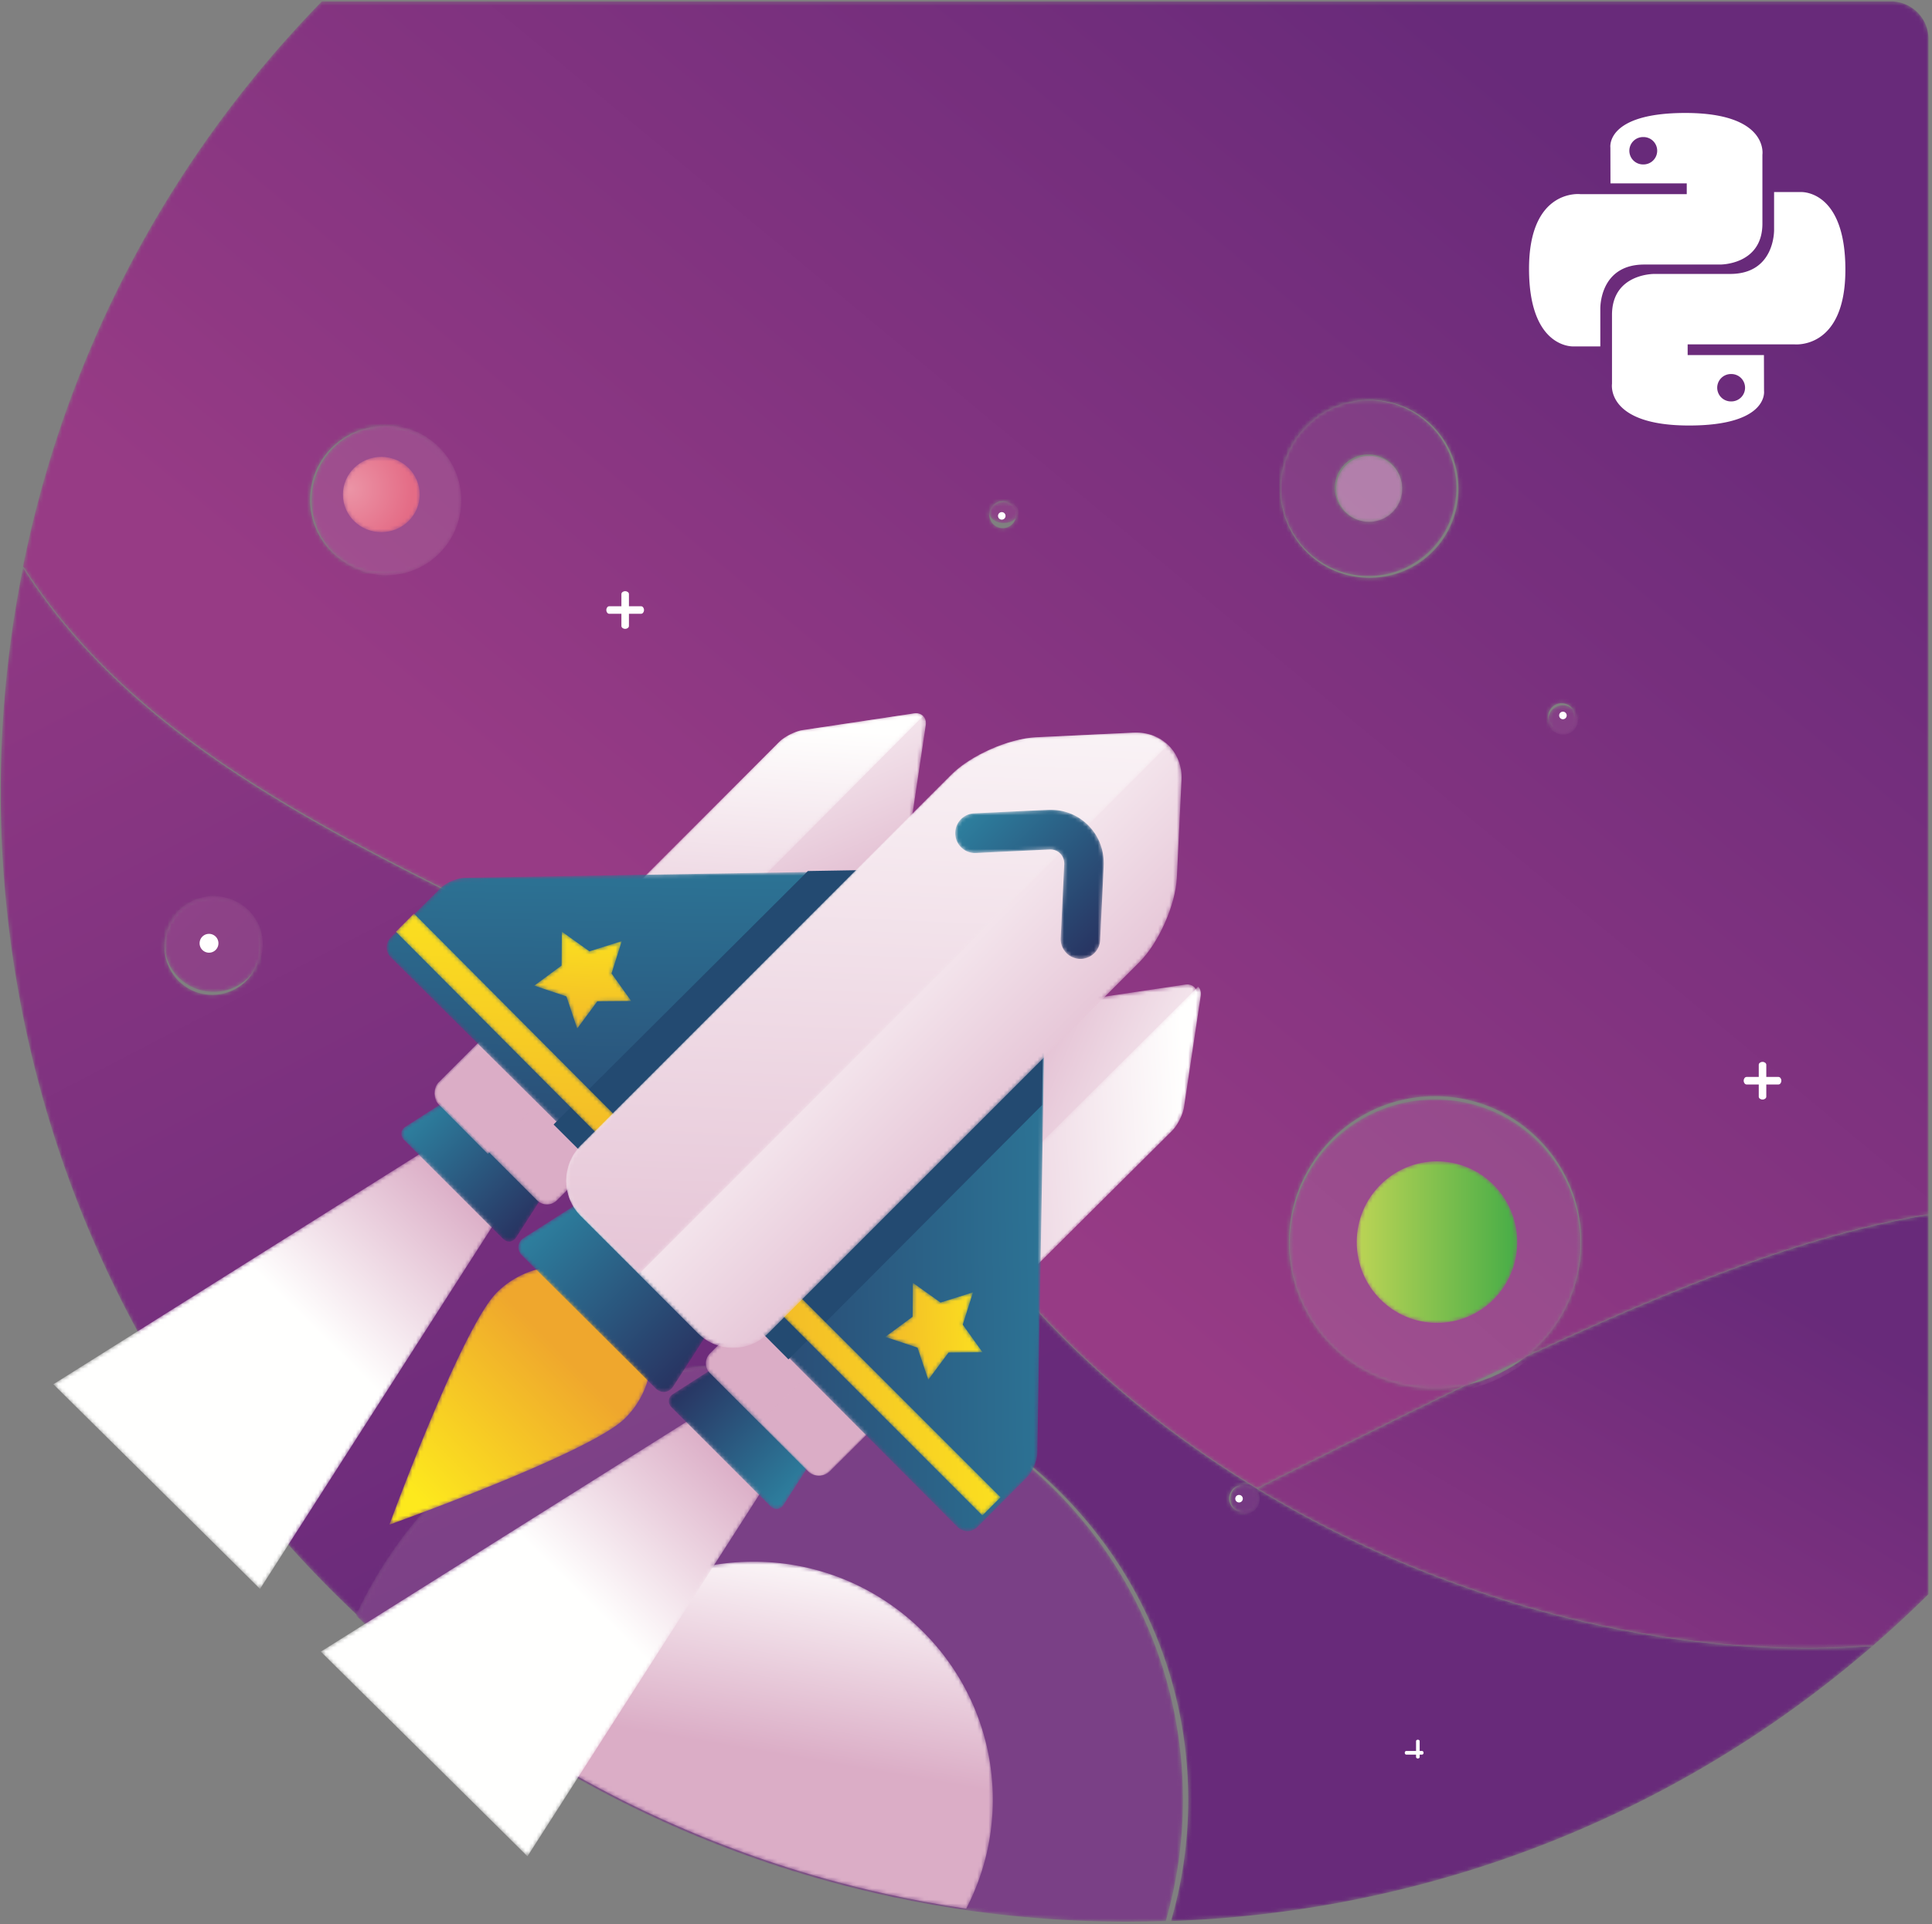 <svg width="513" height="511" xmlns="http://www.w3.org/2000/svg" xmlns:xlink="http://www.w3.org/1999/xlink"><rect width="100%" height="100%" fill="#808080" stroke="none"/><defs><path d="M300.582 510.356c-63.36-.006-126.746-19.938-179.92-59.793 48.162 36.104 104.691 55.847 162 59.252l.082.006a304.006 304.006 0 0 0 17.856.528c76.35.001 152.694-28.929 211.234-86.786-58.548 57.86-134.893 86.799-211.252 86.793m-179.928-59.798l-.181-.135.181.135m-.288-.215c-.024-.02-.058-.043-.08-.062l.08.062m-.225-.17a.402.402 0 0 1-.045-.034l.045.033m-23.285-19.438l-.004-.004.004.004m-8.884-8.543l-.026-.028a.36.36 0 0 1 .026.028m-.352-.356l-.004-.002.004.002m-13.224-14.152l-.011-.014.011.014m-.159-.182l-.002-.002.002.002m-.144-.165c-.013-.015-.019-.02-.03-.035.007.01.022.026.03.035m-.163-.187l-.026-.028.026.028m-.137-.157l-.048-.054.048.054M73.496 406.65l-.062-.07.062.07m-.169-.194a2.788 2.788 0 0 1-.071-.083l.071.083M73.031 406.116a4.469 4.469 0 0 0-.09-.105c.034.037.059.067.09.105M72.741 405.779C-28.076 288.78-23.862 112.515 85.456.379h416.672c5.463 0 9.934 4.469 9.934 9.93v312.235c-31.587 5.054-67.862 19.478-106.987 37.765 8.99-7.098 14.761-18.092 14.761-30.433 0-21.404-17.358-38.76-38.769-38.76-21.407 0-38.767 17.356-38.767 38.76 0 21.404 17.36 38.757 38.767 38.757 2.891 0 5.709-.316 8.42-.915-18.073 8.713-36.697 18.08-55.668 27.57-27.653-16.757-52.218-37.91-71.112-62.404C197.53 248.387 60.869 236.758 6.132 150.432c-17.811 88.353 4.385 183.137 66.61 255.347m341.912-219.024a3.546 3.546 0 0 0-3.552 3.55 3.546 3.546 0 0 0 3.552 3.551 3.544 3.544 0 0 0 3.55-3.55 3.544 3.544 0 0 0-3.55-3.551m-51.006-80.523c-13.067 0-23.606 10.536-23.606 23.601 0 13.064 10.54 23.613 23.606 23.613 13.081 0 23.605-10.55 23.605-23.613a23.556 23.556 0 0 0-23.605-23.601m-261.877 7.064c-10.725 0-19.421 8.694-19.421 19.416 0 10.724 8.696 19.416 19.42 19.416 10.727 0 19.422-8.692 19.422-19.416 0-10.722-8.695-19.416-19.421-19.416m164.487 19.854a3.544 3.544 0 0 0-3.551 3.55 3.547 3.547 0 0 0 3.551 3.552 3.545 3.545 0 0 0 3.55-3.553 3.541 3.541 0 0 0-3.55-3.549" id="a"/><linearGradient x1="85.837%" y1="9.527%" x2="46.028%" y2="55.639%" id="b"><stop stop-color="#682A7A" offset="0%"/><stop stop-color="#973B85" offset="100%"/></linearGradient><path d="M18.604 188.349a304.074 304.074 0 0 1-17.812-.526 302.54 302.54 0 0 0 17.767.522c70.188 0 140.359-24.435 196.716-73.308-5.746.436-11.544.652-17.378.652-49.606 0-101.803-15.555-146.074-42.37 18.971-9.488 37.594-18.851 55.667-27.562a38.628 38.628 0 0 0 15.588-7.407C162.202 20.068 198.476 5.648 230.062.595V101.36l-.228.227c-58.539 57.841-134.88 86.764-211.23 86.762M.75 187.82l-.082-.006.082.006" id="d"/><linearGradient x1="68.866%" y1=".143%" x2="16.786%" y2="73.554%" id="e"><stop stop-color="#682A7A" offset="0%"/><stop stop-color="#973B85" offset="100%"/></linearGradient><path d="M300.541 360.345c-5.923 0-11.853-.174-17.767-.522l-.043-.001-.082-.006c-57.306-3.402-113.833-23.132-161.993-59.21l-.007-.005-.182-.135-.106-.08-.08-.062-.145-.109-.045-.033a301.707 301.707 0 0 1-23.24-19.391l-.003-.004-.082-.077a305.215 305.215 0 0 1-8.824-8.484l-.326-.328-.004-.001a304.09 304.09 0 0 1-13.219-14.141l-.011-.013c-.05-.056-.1-.112-.148-.169l-.002-.001-.142-.163c-.008-.01-.023-.026-.03-.036a9.622 9.622 0 0 1-.133-.151l-.026-.028-.11-.13-.05-.054c-.035-.043-.08-.093-.118-.136a1.939 1.939 0 0 1-.056-.064l-.075-.086a2.407 2.407 0 0 0-.061-.07c-.038-.044-.07-.083-.107-.124-.02-.025-.05-.06-.071-.083l-.053-.061a11.33 11.33 0 0 1-.172-.197c-.032-.037-.056-.067-.09-.104a.132.132 0 0 1-.013-.017l-.185-.215h-.002C10.516 183.694-11.679 88.978 6.131.688 60.866 86.952 197.523 98.574 262.695 183.01c18.894 24.477 43.457 45.615 71.11 62.36 44.269 26.803 96.465 42.35 146.07 42.35 5.834 0 11.632-.214 17.378-.65-56.356 48.85-126.526 73.275-196.712 73.275M199.981 212.61c-46.357 0-86.32 27.302-104.715 66.679 57.706 54.032 131.506 81.043 205.303 81.047 3.462 0 6.909-.06 10.368-.178a115.244 115.244 0 0 0 4.57-32.125c0-63.742-51.726-115.423-115.526-115.423m129.957 31.783a3.544 3.544 0 0 0-3.55 3.549 3.545 3.545 0 0 0 3.55 3.548 3.544 3.544 0 0 0 3.552-3.548 3.543 3.543 0 0 0-3.552-3.549M56.384 88.877a12.639 12.639 0 0 0-12.665 12.656 12.646 12.646 0 0 0 12.665 12.663c7.021 0 12.67-5.658 12.67-12.663a12.636 12.636 0 0 0-12.67-12.656" id="g"/><linearGradient x1="49.349%" y1="64.716%" x2="-5.893%" y2="-10.174%" id="h"><stop stop-color="#682A7A" offset="0%"/><stop stop-color="#973B85" offset="100%"/></linearGradient><path d="M205.216 148.334C131.63 148.33 58.042 121.225.501 67.006 18.843 27.493 58.691.096 104.916.096c63.617 0 115.195 51.86 115.195 115.823 0 11.19-1.609 21.998-4.557 32.236-3.45.119-6.886.179-10.338.179" id="j"/><linearGradient x1="68.205%" y1="14.103%" x2="-56.47%" y2="-168.227%" id="k"><stop stop-color="#7A4086" offset="0%"/><stop stop-color="#A14F8F" offset="100%"/></linearGradient><path d="M62.08.733C32.247.733 7.229 21.195.4 48.777 36.813 72.09 77.17 86.797 118.563 92.87a62.631 62.631 0 0 0 7.056-28.933c0-34.904-28.44-63.204-63.54-63.204" id="m"/><linearGradient x1="66.401%" y1="-4.712%" x2="52.411%" y2="55.128%" id="n"><stop stop-color="#FFFFFE" offset="0%"/><stop stop-color="#DBADC6" offset="100%"/></linearGradient><path id="p" d="M55.055 118.99L.171 64.623 102.153.51l17.63 17.463L55.054 118.99"/><linearGradient x1="58.147%" y1="41.854%" x2="90.4%" y2="9.6%" id="q"><stop stop-color="#FFFFFE" offset="0%"/><stop stop-color="#DBADC6" offset="100%"/></linearGradient><path id="s" d="M55.042 118.977L.158 64.61 102.142.494l17.629 17.463-64.73 101.02"/><linearGradient x1="58.146%" y1="41.855%" x2="90.399%" y2="9.601%" id="t"><stop stop-color="#FFFFFE" offset="0%"/><stop stop-color="#DBADC6" offset="100%"/></linearGradient><path d="M62.912 40.701C53.537 49.951.403 68.895.403 68.895S19.597 16.452 28.97 7.2c9.373-9.253 24.568-9.253 33.945 0a23.471 23.471 0 0 1-.002 33.501" id="v"/><linearGradient x1="10.389%" y1="89.606%" x2="65%" y2="34.996%" id="w"><stop stop-color="#FDE91D" offset="0%"/><stop stop-color="#EFA72D" offset="100%"/></linearGradient><path d="M31.057 42.627c-.828 1.293-2.39 1.464-3.48.376L1.27 16.703c-1.083-1.084-.912-2.648.379-3.477L19.976 1.47c1.295-.826 3.236-.615 4.32.467L42.344 19.98c1.084 1.082 1.297 3.028.467 4.32L31.057 42.628" id="y"/><linearGradient x1="20.039%" y1="10.977%" x2="89.011%" y2="79.964%" id="z"><stop stop-color="#2D809F" offset="0%"/><stop stop-color="#283361" offset="100%"/></linearGradient><path d="M32.87 129.772a3.735 3.735 0 0 1-5.263 0l-26.1-26.102a3.734 3.734 0 0 1 0-5.265L91.862 8.048c1.448-1.446 4.288-2.88 6.313-3.18L127.689.455c2.025-.302 3.432 1.107 3.13 3.133L126.41 33.1c-.301 2.025-1.735 4.867-3.183 6.315l-90.356 90.356" id="B"/><linearGradient x1="36.119%" y1="6.421%" x2="58.569%" y2="60.149%" id="C"><stop stop-color="#FFFFFE" offset="0%"/><stop stop-color="#DBADC6" offset="100%"/></linearGradient><path d="M130.125 1.158c-.566-.574-1.424-.853-2.436-.7l-29.514 4.44c-2.025.303-4.865 1.746-6.313 3.2L1.507 99.027c-1.448 1.458-1.448 3.844 0 5.3l13.05 13.133L130.124 1.158" id="E"/><linearGradient x1="53.212%" y1="1.431%" x2="47.124%" y2="81.209%" id="F"><stop stop-color="#FFFFFE" offset="0%"/><stop stop-color="#DBADC6" offset="100%"/></linearGradient><path d="M133.652 2.808c1.46-1.448.966-2.603-1.097-2.566L21.425 2.117c-2.062.036-4.944 1.249-6.4 2.695L1.761 17.969a3.714 3.714 0 0 0 0 5.262l53.003 52.6a3.782 3.782 0 0 0 5.304-.002l73.583-73.021" id="H"/><linearGradient x1="51.379%" y1="-31.384%" x2="45.759%" y2="153.225%" id="I"><stop stop-color="#2D809F" offset="0%"/><stop stop-color="#283361" offset="100%"/></linearGradient><path id="K" d="M62.539 58.49L4.919.613.116 5.438l57.617 57.879 4.807-4.826"/><linearGradient x1="53.804%" y1="-22.158%" x2="44.96%" y2="145.573%" id="L"><stop stop-color="#FDE91D" offset="0%"/><stop stop-color="#EFA72D" offset="100%"/></linearGradient><path id="N" d="M24.096 2.926l-2.714 8.586 5.233 7.327-9.004.075-5.353 7.243-2.854-8.539-8.54-2.859 7.239-5.35.075-9.003 7.33 5.23 8.588-2.71"/><linearGradient x1="54.624%" y1="-24.143%" x2="45.446%" y2="149.952%" id="O"><stop stop-color="#FDE91D" offset="0%"/><stop stop-color="#EFA72D" offset="100%"/></linearGradient><path d="M1.664 13.235c-1.292.83-1.46 2.393-.374 3.48l26.3 26.307c1.083 1.084 2.648.915 3.476-.376l11.756-18.33c.826-1.295.614-3.235-.468-4.319L24.313 1.95c-1.084-1.083-3.03-1.296-4.32-.466L1.664 13.235" id="Q"/><linearGradient x1="89.024%" y1="79.955%" x2="20.037%" y2="10.98%" id="R"><stop stop-color="#2D809F" offset="0%"/><stop stop-color="#283361" offset="100%"/></linearGradient><path d="M1.518 98.42a3.732 3.732 0 0 0 0 5.263l26.1 26.1a3.734 3.734 0 0 0 5.266 0L123.24 39.43c1.447-1.448 2.88-4.29 3.183-6.314l4.41-29.513c.301-2.026-1.108-3.433-3.131-3.131L98.188 4.88c-2.023.3-4.865 1.734-6.313 3.18L1.518 98.42" id="T"/><linearGradient x1="93.582%" y1="63.88%" x2="39.853%" y2="41.429%" id="U"><stop stop-color="#FFFFFE" offset="0%"/><stop stop-color="#DBADC6" offset="100%"/></linearGradient><path d="M117.135.014c.57.569.85 1.43.696 2.441l-4.437 29.548c-.305 2.026-1.747 4.87-3.203 6.32l-90.927 90.46a3.771 3.771 0 0 1-5.299 0L.832 115.717 117.135.014" id="W"/><linearGradient x1="98.564%" y1="46.789%" x2="18.786%" y2="52.877%" id="X"><stop stop-color="#FFFFFE" offset="0%"/><stop stop-color="#DBADC6" offset="100%"/></linearGradient><path d="M74.751 1.639c1.455-1.457 2.613-.966 2.575 1.097l-1.88 111.129c-.037 2.063-1.253 4.946-2.706 6.405l-13.202 13.258a3.739 3.739 0 0 1-5.282 0L1.47 80.526a3.771 3.771 0 0 1 0-5.305L74.75 1.64" id="Z"/><linearGradient x1="131.377%" y1="48.622%" x2="-53.224%" y2="54.241%" id="aa"><stop stop-color="#2D809F" offset="0%"/><stop stop-color="#283361" offset="100%"/></linearGradient><path id="ac" d="M5.8.754L63.676 58.63l-4.826 4.827L.972 5.58 5.8.754"/><linearGradient x1="122.155%" y1="46.196%" x2="-45.581%" y2="55.04%" id="ad"><stop stop-color="#FDE91D" offset="0%"/><stop stop-color="#EFA72D" offset="100%"/></linearGradient><path id="af" d="M23.359 3.197l-8.614 2.712L7.395.676 7.32 9.681.055 15.034l8.566 2.853 2.866 8.542 5.368-7.24 9.032-.076-5.249-7.329 2.72-8.587"/><linearGradient x1="124.141%" y1="45.372%" x2="-49.966%" y2="54.552%" id="ag"><stop stop-color="#FDE91D" offset="0%"/><stop stop-color="#EFA72D" offset="100%"/></linearGradient><path d="M41.764 56.19c-1.119 1.733-3.228 1.96-4.689.506L1.6 21.396c-1.463-1.453-1.235-3.553.505-4.664L26.825.962c1.738-1.112 4.36-.83 5.821.626l24.336 24.209c1.462 1.454 1.744 4.064.63 5.796L41.763 56.191" id="ai"/><linearGradient x1="20.038%" y1="10.971%" x2="89.018%" y2="79.965%" id="aj"><stop stop-color="#2D809F" offset="0%"/><stop stop-color="#283361" offset="100%"/></linearGradient><path d="M53.94 160.117c-5.107 5.107-13.47 5.107-18.576 0L4.178 128.929c-5.11-5.109-5.11-13.47 0-18.578l98.635-98.637c5.108-5.107 15.194-9.57 22.412-9.913L151.231.562c7.218-.345 12.843 5.28 12.5 12.498l-1.24 26.008c-.345 7.216-4.804 17.302-9.914 22.412L53.94 160.117" id="al"/><linearGradient x1="40.276%" y1="30.485%" x2="83.721%" y2="73.931%" id="am"><stop stop-color="#FFFFFE" offset="0%"/><stop stop-color="#DBADC6" offset="100%"/></linearGradient><path d="M159.993 3.97c-2.262-2.261-5.467-3.579-9.069-3.406L124.971 1.8c-7.204.343-17.269 4.799-22.367 9.897L4.169 110.175c-5.1 5.1-5.1 13.448 0 18.548l15.56 15.569L159.994 3.97" id="ao"/><linearGradient x1="53.409%" y1="-29.417%" x2="44.674%" y2="154.666%" id="ap"><stop stop-color="#FFFFFE" offset="0%"/><stop stop-color="#DBADC6" offset="100%"/></linearGradient><path d="M30.183 38.104a5.261 5.261 0 0 1-1.532-3.974l.93-19.62c.107-2.266-1.645-4.026-3.903-3.92l-19.537.936c-2.888.14-5.35-2.103-5.484-5.012-.138-2.907 2.095-5.37 4.988-5.51L25.182.07c4.117-.196 7.947 1.267 10.78 4.112 2.84 2.85 4.29 6.696 4.095 10.827l-.932 19.623c-.136 2.903-2.591 5.146-5.486 5.01a5.21 5.21 0 0 1-3.456-1.537" id="ar"/><linearGradient x1="19.577%" y1="-9.393%" x2="109.398%" y2="80.425%" id="as"><stop stop-color="#2D809F" offset="0%"/><stop stop-color="#283361" offset="100%"/></linearGradient><path id="au" d="M49.709 57.537L.032 7.552 7.318.222l49.677 49.982-7.286 7.333"/><path id="aw" d="M50.174 57.727L.565 8.117 7.839.84l49.61 49.613-7.275 7.274"/><path id="ay" d="M50.204 56.995L.222 7.318 7.552.032l49.985 49.675-7.333 7.288"/><path d="M8.614 18.677c4.86 4.861 11.136 7.42 17.5 7.733l.634-13.358C27.092 5.828 21.463.199 14.24.545L.885 1.18c.311 6.365 2.868 12.636 7.729 17.497" id="aA"/><path d="M20.599 39.78C9.619 39.78.715 30.878.715 19.896.715 8.916 9.619.012 20.599.012c10.981 0 19.883 8.904 19.883 19.884 0 10.982-8.902 19.884-19.883 19.884" id="aC"/><linearGradient x1="919.657%" y1="-165.661%" x2="395.021%" y2="439.916%" id="aD"><stop stop-color="#7A4086" offset="0%"/><stop stop-color="#A14F8F" offset="100%"/></linearGradient><path d="M20.443 10.327c0 5.521-4.564 9.996-10.198 9.996-5.632 0-10.197-4.475-10.197-9.996C.048 4.807 4.613.33 10.245.33c5.634 0 10.198 4.476 10.198 9.996" id="aF"/><radialGradient cx="8.903%" cy="42.533%" fx="8.903%" fy="42.533%" r="83.561%" gradientTransform="matrix(.819 .55 -.539 .835 .246 .021)" id="aG"><stop stop-color="#EB94A6" offset="0%"/><stop stop-color="#E46C86" offset="100%"/></radialGradient><path d="M39.062 77.89C17.71 77.89.397 60.673.397 39.436.397 18.2 17.711.981 39.062.981 60.416.98 77.728 18.2 77.728 39.436c0 12.245-5.755 23.153-14.722 30.196a1459.44 1459.44 0 0 0-15.547 7.35 39.086 39.086 0 0 1-8.397.908" id="aI"/><linearGradient x1="125.441%" y1="-312.385%" x2="-137.377%" y2="-9.019%" id="aJ"><stop stop-color="#7A4086" offset="0%"/><stop stop-color="#A14F8F" offset="100%"/></linearGradient><path d="M.057 8.904A1454.623 1454.623 0 0 1 15.917.988C11.34 4.782 5.946 7.534.056 8.904" id="aL"/><linearGradient x1="328.153%" y1="-506.139%" x2="-438.263%" y2="1354.826%" id="aM"><stop stop-color="#7A4086" offset="0%"/><stop stop-color="#A14F8F" offset="100%"/></linearGradient><path d="M42.88 21.863c0 11.847-9.542 21.454-21.318 21.454C9.79 43.317.247 33.71.247 21.863.247 10.015 9.79.41 21.562.41c11.776 0 21.318 9.606 21.318 21.454" id="aO"/><linearGradient x1="0%" y1="50%" x2="99.999%" y2="50%" id="aP"><stop stop-color="#BCD455" offset="0%"/><stop stop-color="#47AD47" offset="100%"/></linearGradient><path d="M4.023 8.11C1.83 8.11.06 6.366.06 4.206S1.829.304 4.023.304s3.962 1.743 3.962 3.903-1.768 3.902-3.962 3.902" id="aR"/><linearGradient x1="400.765%" y1="-1940.248%" x2="-2468.758%" y2="1371.112%" id="aS"><stop stop-color="#753982" offset="0%"/><stop stop-color="#9D488B" offset="100%"/></linearGradient><path d="M4.592 8c-2.158 0-3.9-1.772-3.9-3.965 0-2.194 1.742-3.964 3.9-3.964 2.162 0 3.902 1.77 3.902 3.964C8.494 6.228 6.754 8 4.592 8" id="aU"/><linearGradient x1="-1139.336%" y1="-154.296%" x2="-5006.117%" y2="-3949.763%" id="aV"><stop stop-color="#753982" offset="0%"/><stop stop-color="#9D488B" offset="100%"/></linearGradient><path d="M4.55 5.894C2.39 5.894.648 4.622.648 3.046.648 1.472 2.39.204 4.55.204c2.162 0 3.9 1.268 3.9 2.844 0 1.575-1.738 2.847-3.9 2.847" id="aX"/><linearGradient x1="2490.403%" y1="-1185.424%" x2="-379.119%" y2="2125.936%" id="aY"><stop stop-color="#753982" offset="0%"/><stop stop-color="#9D488B" offset="100%"/></linearGradient><path d="M13.726 26.393C6.503 26.393.679 20.712.679 13.677.679 6.642 6.503.97 13.726.97c7.232 0 13.05 5.673 13.05 12.708s-5.818 12.716-13.05 12.716" id="ba"/><linearGradient x1="796.401%" y1="570.988%" x2="-287.452%" y2="-492.841%" id="bb"><stop stop-color="#753982" offset="0%"/><stop stop-color="#9D488B" offset="100%"/></linearGradient><path d="M23.35 46.96C10.428 46.96.005 36.522.005 23.598.004 10.674 10.427.249 23.35.249c12.938 0 23.347 10.425 23.347 23.35 0 12.924-10.409 23.36-23.347 23.36m0-32.252a8.875 8.875 0 0 0-8.89 8.892 8.881 8.881 0 0 0 8.89 8.892 8.877 8.877 0 0 0 8.887-8.892 8.871 8.871 0 0 0-8.887-8.892" id="bd"/><linearGradient x1="210.799%" y1="-121.289%" x2="-220.836%" y2="376.78%" id="be"><stop stop-color="#753982" offset="0%"/><stop stop-color="#9D488B" offset="100%"/></linearGradient><path d="M9.563 17.59a8.772 8.772 0 0 1-8.78-8.782A8.766 8.766 0 0 1 9.563.026a8.761 8.761 0 0 1 8.777 8.782 8.767 8.767 0 0 1-8.777 8.783" id="bg"/><linearGradient x1="472.375%" y1="-399.844%" x2="-661.385%" y2="908.288%" id="bh"><stop stop-color="#A97BA9" offset="0%"/><stop stop-color="#C387AF" offset="100%"/></linearGradient></defs><g fill="none" fill-rule="evenodd"><mask id="c" fill="#fff"><use xlink:href="#a"/></mask><path d="M300.582 510.356c-63.36-.006-126.746-19.938-179.92-59.793 48.162 36.104 104.691 55.847 162 59.252l.082.006a304.006 304.006 0 0 0 17.856.528c76.35.001 152.694-28.929 211.234-86.786-58.548 57.86-134.893 86.799-211.252 86.793m-179.928-59.798l-.181-.135.181.135m-.288-.215c-.024-.02-.058-.043-.08-.062l.08.062m-.225-.17a.402.402 0 0 1-.045-.034l.045.033m-23.285-19.438l-.004-.004.004.004m-8.884-8.543l-.026-.028a.36.36 0 0 1 .026.028m-.352-.356l-.004-.002.004.002m-13.224-14.152l-.011-.014.011.014m-.159-.182l-.002-.002.002.002m-.144-.165c-.013-.015-.019-.02-.03-.035.007.01.022.026.03.035m-.163-.187l-.026-.028.026.028m-.137-.157l-.048-.054.048.054M73.496 406.65l-.062-.07.062.07m-.169-.194a2.788 2.788 0 0 1-.071-.083l.071.083M73.031 406.116a4.469 4.469 0 0 0-.09-.105c.034.037.059.067.09.105M72.741 405.779C-28.076 288.78-23.862 112.515 85.456.379h416.672c5.463 0 9.934 4.469 9.934 9.93v312.235c-31.587 5.054-67.862 19.478-106.987 37.765 8.99-7.098 14.761-18.092 14.761-30.433 0-21.404-17.358-38.76-38.769-38.76-21.407 0-38.767 17.356-38.767 38.76 0 21.404 17.36 38.757 38.767 38.757 2.891 0 5.709-.316 8.42-.915-18.073 8.713-36.697 18.08-55.668 27.57-27.653-16.757-52.218-37.91-71.112-62.404C197.53 248.387 60.869 236.758 6.132 150.432c-17.811 88.353 4.385 183.137 66.61 255.347m341.912-219.024a3.546 3.546 0 0 0-3.552 3.55 3.546 3.546 0 0 0 3.552 3.551 3.544 3.544 0 0 0 3.55-3.55 3.544 3.544 0 0 0-3.55-3.551m-51.006-80.523c-13.067 0-23.606 10.536-23.606 23.601 0 13.064 10.54 23.613 23.606 23.613 13.081 0 23.605-10.55 23.605-23.613a23.556 23.556 0 0 0-23.605-23.601m-261.877 7.064c-10.725 0-19.421 8.694-19.421 19.416 0 10.724 8.696 19.416 19.42 19.416 10.727 0 19.422-8.692 19.422-19.416 0-10.722-8.695-19.416-19.421-19.416m164.487 19.854a3.544 3.544 0 0 0-3.551 3.55 3.547 3.547 0 0 0 3.551 3.552 3.545 3.545 0 0 0 3.55-3.553 3.541 3.541 0 0 0-3.55-3.549" fill="url(#b)" mask="url(#c)"/><g transform="translate(282 322)"><mask id="f" fill="#fff"><use xlink:href="#d"/></mask><path d="M18.604 188.349a304.074 304.074 0 0 1-17.812-.526 302.54 302.54 0 0 0 17.767.522c70.188 0 140.359-24.435 196.716-73.308-5.746.436-11.544.652-17.378.652-49.606 0-101.803-15.555-146.074-42.37 18.971-9.488 37.594-18.851 55.667-27.562a38.628 38.628 0 0 0 15.588-7.407C162.202 20.068 198.476 5.648 230.062.595V101.36l-.228.227c-58.539 57.841-134.88 86.764-211.23 86.762M.75 187.82l-.082-.006.082.006" fill="url(#e)" mask="url(#f)"/></g><g transform="translate(0 150)"><mask id="i" fill="#fff"><use xlink:href="#g"/></mask><path d="M300.541 360.345c-5.923 0-11.853-.174-17.767-.522l-.043-.001-.082-.006c-57.306-3.402-113.833-23.132-161.993-59.21l-.007-.005-.182-.135-.106-.08-.08-.062-.145-.109-.045-.033a301.707 301.707 0 0 1-23.24-19.391l-.003-.004-.082-.077a305.215 305.215 0 0 1-8.824-8.484l-.326-.328-.004-.001a304.09 304.09 0 0 1-13.219-14.141l-.011-.013c-.05-.056-.1-.112-.148-.169l-.002-.001-.142-.163c-.008-.01-.023-.026-.03-.036a9.622 9.622 0 0 1-.133-.151l-.026-.028-.11-.13-.05-.054c-.035-.043-.08-.093-.118-.136a1.939 1.939 0 0 1-.056-.064l-.075-.086a2.407 2.407 0 0 0-.061-.07c-.038-.044-.07-.083-.107-.124-.02-.025-.05-.06-.071-.083l-.053-.061a11.33 11.33 0 0 1-.172-.197c-.032-.037-.056-.067-.09-.104a.132.132 0 0 1-.013-.017l-.185-.215h-.002C10.516 183.694-11.679 88.978 6.131.688 60.866 86.952 197.523 98.574 262.695 183.01c18.894 24.477 43.457 45.615 71.11 62.36 44.269 26.803 96.465 42.35 146.07 42.35 5.834 0 11.632-.214 17.378-.65-56.356 48.85-126.526 73.275-196.712 73.275M199.981 212.61c-46.357 0-86.32 27.302-104.715 66.679 57.706 54.032 131.506 81.043 205.303 81.047 3.462 0 6.909-.06 10.368-.178a115.244 115.244 0 0 0 4.57-32.125c0-63.742-51.726-115.423-115.526-115.423m129.957 31.783a3.544 3.544 0 0 0-3.55 3.549 3.545 3.545 0 0 0 3.55 3.548 3.544 3.544 0 0 0 3.552-3.548 3.543 3.543 0 0 0-3.552-3.549M56.384 88.877a12.639 12.639 0 0 0-12.665 12.656 12.646 12.646 0 0 0 12.665 12.663c7.021 0 12.67-5.658 12.67-12.663a12.636 12.636 0 0 0-12.67-12.656" fill="url(#h)" mask="url(#i)"/></g><g transform="translate(94 362)"><mask id="l" fill="#fff"><use xlink:href="#j"/></mask><path d="M205.216 148.334C131.63 148.33 58.042 121.225.501 67.006 18.843 27.493 58.691.096 104.916.096c63.617 0 115.195 51.86 115.195 115.823 0 11.19-1.609 21.998-4.557 32.236-3.45.119-6.886.179-10.338.179" fill="url(#k)" mask="url(#l)"/></g><g transform="translate(138 414)"><mask id="o" fill="#fff"><use xlink:href="#m"/></mask><path d="M62.08.733C32.247.733 7.229 21.195.4 48.777 36.813 72.09 77.17 86.797 118.563 92.87a62.631 62.631 0 0 0 7.056-28.933c0-34.904-28.44-63.204-63.54-63.204" fill="url(#n)" mask="url(#o)"/></g><g transform="translate(85 374)"><mask id="r" fill="#fff"><use xlink:href="#p"/></mask><path fill="url(#q)" mask="url(#r)" d="M55.055 118.99L.171 64.623 102.153.51l17.63 17.463L55.054 118.99"/></g><g transform="translate(14 303)"><mask id="u" fill="#fff"><use xlink:href="#s"/></mask><path fill="url(#t)" mask="url(#u)" d="M55.042 118.977L.158 64.61 102.142.494l17.629 17.463-64.73 101.02"/></g><g transform="translate(103 336)"><mask id="x" fill="#fff"><use xlink:href="#v"/></mask><path d="M62.912 40.701C53.537 49.951.403 68.895.403 68.895S19.597 16.452 28.97 7.2c9.373-9.253 24.568-9.253 33.945 0a23.471 23.471 0 0 1-.002 33.501" fill="url(#w)" mask="url(#x)"/></g><g transform="translate(106 286)"><mask id="A" fill="#fff"><use xlink:href="#y"/></mask><path d="M31.057 42.627c-.828 1.293-2.39 1.464-3.48.376L1.27 16.703c-1.083-1.084-.912-2.648.379-3.477L19.976 1.47c1.295-.826 3.236-.615 4.32.467L42.344 19.98c1.084 1.082 1.297 3.028.467 4.32L31.057 42.628" fill="url(#z)" mask="url(#A)"/></g><g transform="translate(115 189)"><mask id="D" fill="#fff"><use xlink:href="#B"/></mask><path d="M32.87 129.772a3.735 3.735 0 0 1-5.263 0l-26.1-26.102a3.734 3.734 0 0 1 0-5.265L91.862 8.048c1.448-1.446 4.288-2.88 6.313-3.18L127.689.455c2.025-.302 3.432 1.107 3.13 3.133L126.41 33.1c-.301 2.025-1.735 4.867-3.183 6.315l-90.356 90.356" fill="url(#C)" mask="url(#D)"/></g><g transform="translate(115 189)"><mask id="G" fill="#fff"><use xlink:href="#E"/></mask><path d="M130.125 1.158c-.566-.574-1.424-.853-2.436-.7l-29.514 4.44c-2.025.303-4.865 1.746-6.313 3.2L1.507 99.027c-1.448 1.458-1.448 3.844 0 5.3l13.05 13.133L130.124 1.158" fill="url(#F)" mask="url(#G)"/></g><g transform="translate(102 231)"><mask id="J" fill="#fff"><use xlink:href="#H"/></mask><path d="M133.652 2.808c1.46-1.448.966-2.603-1.097-2.566L21.425 2.117c-2.062.036-4.944 1.249-6.4 2.695L1.761 17.969a3.714 3.714 0 0 0 0 5.262l53.003 52.6a3.782 3.782 0 0 0 5.304-.002l73.583-73.021" fill="url(#I)" mask="url(#J)"/></g><path d="M160.594 306.909l73.567-73.331c1.46-1.454.965-2.614-1.097-2.577l-18.55.316-67.195 66.98-.319.347 8.291 8.267a3.77 3.77 0 0 0 5.303-.002" fill="#234A71"/><g transform="translate(105 242)"><mask id="M" fill="#fff"><use xlink:href="#K"/></mask><path fill="url(#L)" mask="url(#M)" d="M62.539 58.49L4.919.613.116 5.438l57.617 57.879 4.807-4.826"/></g><g transform="translate(141 247)"><mask id="P" fill="#fff"><use xlink:href="#N"/></mask><path fill="url(#O)" mask="url(#P)" d="M24.096 2.926l-2.714 8.586 5.233 7.327-9.004.075-5.353 7.243-2.854-8.539-8.54-2.859 7.239-5.35.075-9.003 7.33 5.23 8.588-2.71"/></g><g transform="translate(177 357)"><mask id="S" fill="#fff"><use xlink:href="#Q"/></mask><path d="M1.664 13.235c-1.292.83-1.46 2.393-.374 3.48l26.3 26.307c1.083 1.084 2.648.915 3.476-.376l11.756-18.33c.826-1.295.614-3.235-.468-4.319L24.313 1.95c-1.084-1.083-3.03-1.296-4.32-.466L1.664 13.235" fill="url(#R)" mask="url(#S)"/></g><g transform="translate(187 261)"><mask id="V" fill="#fff"><use xlink:href="#T"/></mask><path d="M1.518 98.42a3.732 3.732 0 0 0 0 5.263l26.1 26.1a3.734 3.734 0 0 0 5.266 0L123.24 39.43c1.447-1.448 2.88-4.29 3.183-6.314l4.41-29.513c.301-2.026-1.108-3.433-3.131-3.131L98.188 4.88c-2.023.3-4.865 1.734-6.313 3.18L1.518 98.42" fill="url(#U)" mask="url(#V)"/></g><g transform="translate(201 262)"><mask id="Y" fill="#fff"><use xlink:href="#W"/></mask><path d="M117.135.014c.57.569.85 1.43.696 2.441l-4.437 29.548c-.305 2.026-1.747 4.87-3.203 6.32l-90.927 90.46a3.771 3.771 0 0 1-5.299 0L.832 115.717 117.135.014" fill="url(#X)" mask="url(#Y)"/></g><g transform="translate(200 272)"><mask id="ab" fill="#fff"><use xlink:href="#Z"/></mask><path d="M74.751 1.639c1.455-1.457 2.613-.966 2.575 1.097l-1.88 111.129c-.037 2.063-1.253 4.946-2.706 6.405l-13.202 13.258a3.739 3.739 0 0 1-5.282 0L1.47 80.526a3.771 3.771 0 0 1 0-5.305L74.75 1.64" fill="url(#aa)" mask="url(#ab)"/></g><path d="M201.091 347.405l73.331-73.567c1.456-1.457 2.614-.966 2.577 1.096l-.316 18.552-66.976 67.195-.351.319-8.265-8.291a3.768 3.768 0 0 1 0-5.304" fill="#234A71"/><g transform="translate(202 339)"><mask id="ae" fill="#fff"><use xlink:href="#ac"/></mask><path fill="url(#ad)" mask="url(#ae)" d="M5.8.754L63.676 58.63l-4.826 4.827L.972 5.58 5.8.754"/></g><g transform="translate(235 340)"><mask id="ah" fill="#fff"><use xlink:href="#af"/></mask><path fill="url(#ag)" mask="url(#ah)" d="M23.359 3.197l-8.614 2.712L7.395.676 7.32 9.681.055 15.034l8.566 2.853 2.866 8.542 5.368-7.24 9.032-.076-5.249-7.329 2.72-8.587"/></g><g transform="translate(137 312)"><mask id="ak" fill="#fff"><use xlink:href="#ai"/></mask><path d="M41.764 56.19c-1.119 1.733-3.228 1.96-4.689.506L1.6 21.396c-1.463-1.453-1.235-3.553.505-4.664L26.825.962c1.738-1.112 4.36-.83 5.821.626l24.336 24.209c1.462 1.454 1.744 4.064.63 5.796L41.763 56.191" fill="url(#aj)" mask="url(#ak)"/></g><g transform="translate(150 194)"><mask id="an" fill="#fff"><use xlink:href="#al"/></mask><path d="M53.94 160.117c-5.107 5.107-13.47 5.107-18.576 0L4.178 128.929c-5.11-5.109-5.11-13.47 0-18.578l98.635-98.637c5.108-5.107 15.194-9.57 22.412-9.913L151.231.562c7.218-.345 12.843 5.28 12.5 12.498l-1.24 26.008c-.345 7.216-4.804 17.302-9.914 22.412L53.94 160.117" fill="url(#am)" mask="url(#an)"/></g><g transform="translate(150 194)"><mask id="aq" fill="#fff"><use xlink:href="#ao"/></mask><path d="M159.993 3.97c-2.262-2.261-5.467-3.579-9.069-3.406L124.971 1.8c-7.204.343-17.269 4.799-22.367 9.897L4.169 110.175c-5.1 5.1-5.1 13.448 0 18.548l15.56 15.569L159.994 3.97" fill="url(#ap)" mask="url(#aq)"/></g><g transform="translate(253 215)"><mask id="at" fill="#fff"><use xlink:href="#ar"/></mask><path d="M30.183 38.104a5.261 5.261 0 0 1-1.532-3.974l.93-19.62c.107-2.266-1.645-4.026-3.903-3.92l-19.537.936c-2.888.14-5.35-2.103-5.484-5.012-.138-2.907 2.095-5.37 4.988-5.51L25.182.07c4.117-.196 7.947 1.267 10.78 4.112 2.84 2.85 4.29 6.696 4.095 10.827l-.932 19.623c-.136 2.903-2.591 5.146-5.486 5.01a5.21 5.21 0 0 1-3.456-1.537" fill="url(#as)" mask="url(#at)"/></g><g transform="translate(184 266)"><mask id="av" fill="#fff"><use xlink:href="#au"/></mask><path mask="url(#av)" d="M49.709 57.537L.032 7.552 7.318.222l49.677 49.982-7.286 7.333"/></g><g transform="translate(204 246)"><mask id="ax" fill="#fff"><use xlink:href="#aw"/></mask><path mask="url(#ax)" d="M50.174 57.727L.565 8.117 7.839.84l49.61 49.613-7.275 7.274"/></g><g transform="translate(162 289)"><mask id="az" fill="#fff"><use xlink:href="#ay"/></mask><path mask="url(#az)" d="M50.204 56.995L.222 7.318 7.552.032l49.985 49.675-7.333 7.288"/></g><g transform="translate(285 194)"><mask id="aB" fill="#fff"><use xlink:href="#aA"/></mask><path d="M8.614 18.677c4.86 4.861 11.136 7.42 17.5 7.733l.634-13.358C27.092 5.828 21.463.199 14.24.545L.885 1.18c.311 6.365 2.868 12.636 7.729 17.497" mask="url(#aB)"/></g><g transform="translate(82 113)"><mask id="aE" fill="#fff"><use xlink:href="#aC"/></mask><path d="M20.599 39.78C9.619 39.78.715 30.878.715 19.896.715 8.916 9.619.012 20.599.012c10.981 0 19.883 8.904 19.883 19.884 0 10.982-8.902 19.884-19.883 19.884" fill="url(#aD)" mask="url(#aE)"/></g><g transform="translate(91 121)"><mask id="aH" fill="#fff"><use xlink:href="#aF"/></mask><path d="M20.443 10.327c0 5.521-4.564 9.996-10.198 9.996-5.632 0-10.197-4.475-10.197-9.996C.048 4.807 4.613.33 10.245.33c5.634 0 10.198 4.476 10.198 9.996" fill="url(#aG)" mask="url(#aH)"/></g><g transform="translate(342 291)"><mask id="aK" fill="#fff"><use xlink:href="#aI"/></mask><path d="M39.062 77.89C17.71 77.89.397 60.673.397 39.436.397 18.2 17.711.981 39.062.981 60.416.98 77.728 18.2 77.728 39.436c0 12.245-5.755 23.153-14.722 30.196a1459.44 1459.44 0 0 0-15.547 7.35 39.086 39.086 0 0 1-8.397.908" fill="url(#aJ)" mask="url(#aK)"/></g><g transform="translate(390 360)"><mask id="aN" fill="#fff"><use xlink:href="#aL"/></mask><path d="M.057 8.904A1454.623 1454.623 0 0 1 15.917.988C11.34 4.782 5.946 7.534.056 8.904" fill="url(#aM)" mask="url(#aN)"/></g><g transform="translate(360 308)"><mask id="aQ" fill="#fff"><use xlink:href="#aO"/></mask><path d="M42.88 21.863c0 11.847-9.542 21.454-21.318 21.454C9.79 43.317.247 33.71.247 21.863.247 10.015 9.79.41 21.562.41c11.776 0 21.318 9.606 21.318 21.454" fill="url(#aP)" mask="url(#aQ)"/></g><g transform="translate(411 187)"><mask id="aT" fill="#fff"><use xlink:href="#aR"/></mask><path d="M4.023 8.11C1.83 8.11.06 6.366.06 4.206S1.829.304 4.023.304s3.962 1.743 3.962 3.903-1.768 3.902-3.962 3.902" fill="url(#aS)" mask="url(#aT)"/></g><path d="M416 190a1 1 0 1 1-2.001.001A1 1 0 0 1 416 190" fill="#FFFFFE"/><g transform="translate(326 394)"><mask id="aW" fill="#fff"><use xlink:href="#aU"/></mask><path d="M4.592 8c-2.158 0-3.9-1.772-3.9-3.965 0-2.194 1.742-3.964 3.9-3.964 2.162 0 3.902 1.77 3.902 3.964C8.494 6.228 6.754 8 4.592 8" fill="url(#aV)" mask="url(#aW)"/></g><path d="M330 398.001a.999.999 0 0 1-1.001.999.997.997 0 0 1-.999-.999.999.999 0 1 1 2 0" fill="#FFFFFE"/><g transform="translate(262 133)"><mask id="aZ" fill="#fff"><use xlink:href="#aX"/></mask><path d="M4.55 5.894C2.39 5.894.648 4.622.648 3.046.648 1.472 2.39.204 4.55.204c2.162 0 3.9 1.268 3.9 2.844 0 1.575-1.738 2.847-3.9 2.847" fill="url(#aY)" mask="url(#aZ)"/></g><path d="M267 137c0 .554-.446 1-1 1s-1-.446-1-1 .446-1 1-1 1 .446 1 1" fill="#FFFFFE"/><g transform="translate(43 237)"><mask id="bc" fill="#fff"><use xlink:href="#ba"/></mask><path d="M13.726 26.393C6.503 26.393.679 20.712.679 13.677.679 6.642 6.503.97 13.726.97c7.232 0 13.05 5.673 13.05 12.708s-5.818 12.716-13.05 12.716" fill="url(#bb)" mask="url(#bc)"/></g><path d="M58 250.5c0 1.382-1.115 2.5-2.5 2.5a2.497 2.497 0 0 1-2.5-2.5c0-1.385 1.117-2.5 2.5-2.5 1.385 0 2.5 1.115 2.5 2.5" fill="#FFFFFE"/><g transform="translate(340 106)"><mask id="bf" fill="#fff"><use xlink:href="#bd"/></mask><path d="M23.35 46.96C10.428 46.96.005 36.522.005 23.598.004 10.674 10.427.249 23.35.249c12.938 0 23.347 10.425 23.347 23.35 0 12.924-10.409 23.36-23.347 23.36m0-32.252a8.875 8.875 0 0 0-8.89 8.892 8.881 8.881 0 0 0 8.89 8.892 8.877 8.877 0 0 0 8.887-8.892 8.871 8.871 0 0 0-8.887-8.892" fill="url(#be)" mask="url(#bf)"/></g><g transform="translate(354 121)"><mask id="bi" fill="#fff"><use xlink:href="#bg"/></mask><path d="M9.563 17.59a8.772 8.772 0 0 1-8.78-8.782A8.766 8.766 0 0 1 9.563.026a8.761 8.761 0 0 1 8.777 8.782 8.767 8.767 0 0 1-8.777 8.783" fill="url(#bh)" mask="url(#bi)"/></g><path d="M167 166.23c0 .425-.448.77-1 .77s-1-.345-1-.77v-8.46c0-.427.448-.77 1-.77s1 .343 1 .77v8.46" fill="#FFFFFE"/><path d="M161.77 163c-.425 0-.77-.448-.77-1s.345-1 .77-1h8.46c.425 0 .77.448.77 1s-.345 1-.77 1h-8.46M469 291.23c0 .425-.448.77-1 .77s-1-.345-1-.77v-8.46c0-.425.448-.77 1-.77s1 .345 1 .77v8.46" fill="#FFFFFE"/><path d="M463.77 288c-.427 0-.77-.448-.77-1s.343-1 .77-1h8.46c.425 0 .77.448.77 1s-.345 1-.77 1h-8.46M376.962 466.614c0 .212-.214.386-.48.386-.268 0-.482-.174-.482-.386v-4.23c0-.212.214-.384.482-.384.266 0 .48.172.48.384v4.23" fill="#FFFFFE"/><path d="M373.385 465.962c-.213 0-.385-.214-.385-.48 0-.268.172-.482.385-.482h4.23c.214 0 .385.214.385.482 0 .266-.17.48-.385.48h-4.23" fill="#FFFFFE"/><g fill="#FFF" fill-rule="nonzero"><path d="M447.502 30c-21.225 0-19.9 9.184-19.9 9.184l.025 9.514h20.254v2.857h-28.3S406 50.018 406 71.386s11.854 20.61 11.854 20.61h7.075v-9.915s-.381-11.828 11.665-11.828h20.089s11.286.182 11.286-10.884V41.073S469.683 30 447.502 30zm-11.168 6.398a3.636 3.636 0 1 1 0 7.271 3.636 3.636 0 1 1 0-7.271z"/><path d="M448.498 113c21.225 0 19.9-9.184 19.9-9.184l-.025-9.514H448.12v-2.857h28.3S490 92.982 490 71.614s-11.854-20.61-11.854-20.61h-7.075v9.915s.381 11.828-11.665 11.828h-20.089s-11.286-.182-11.286 10.884v18.296S426.317 113 448.498 113zm11.168-6.398a3.636 3.636 0 1 1 0-7.271 3.636 3.636 0 1 1 0 7.271z"/></g></g></svg>
